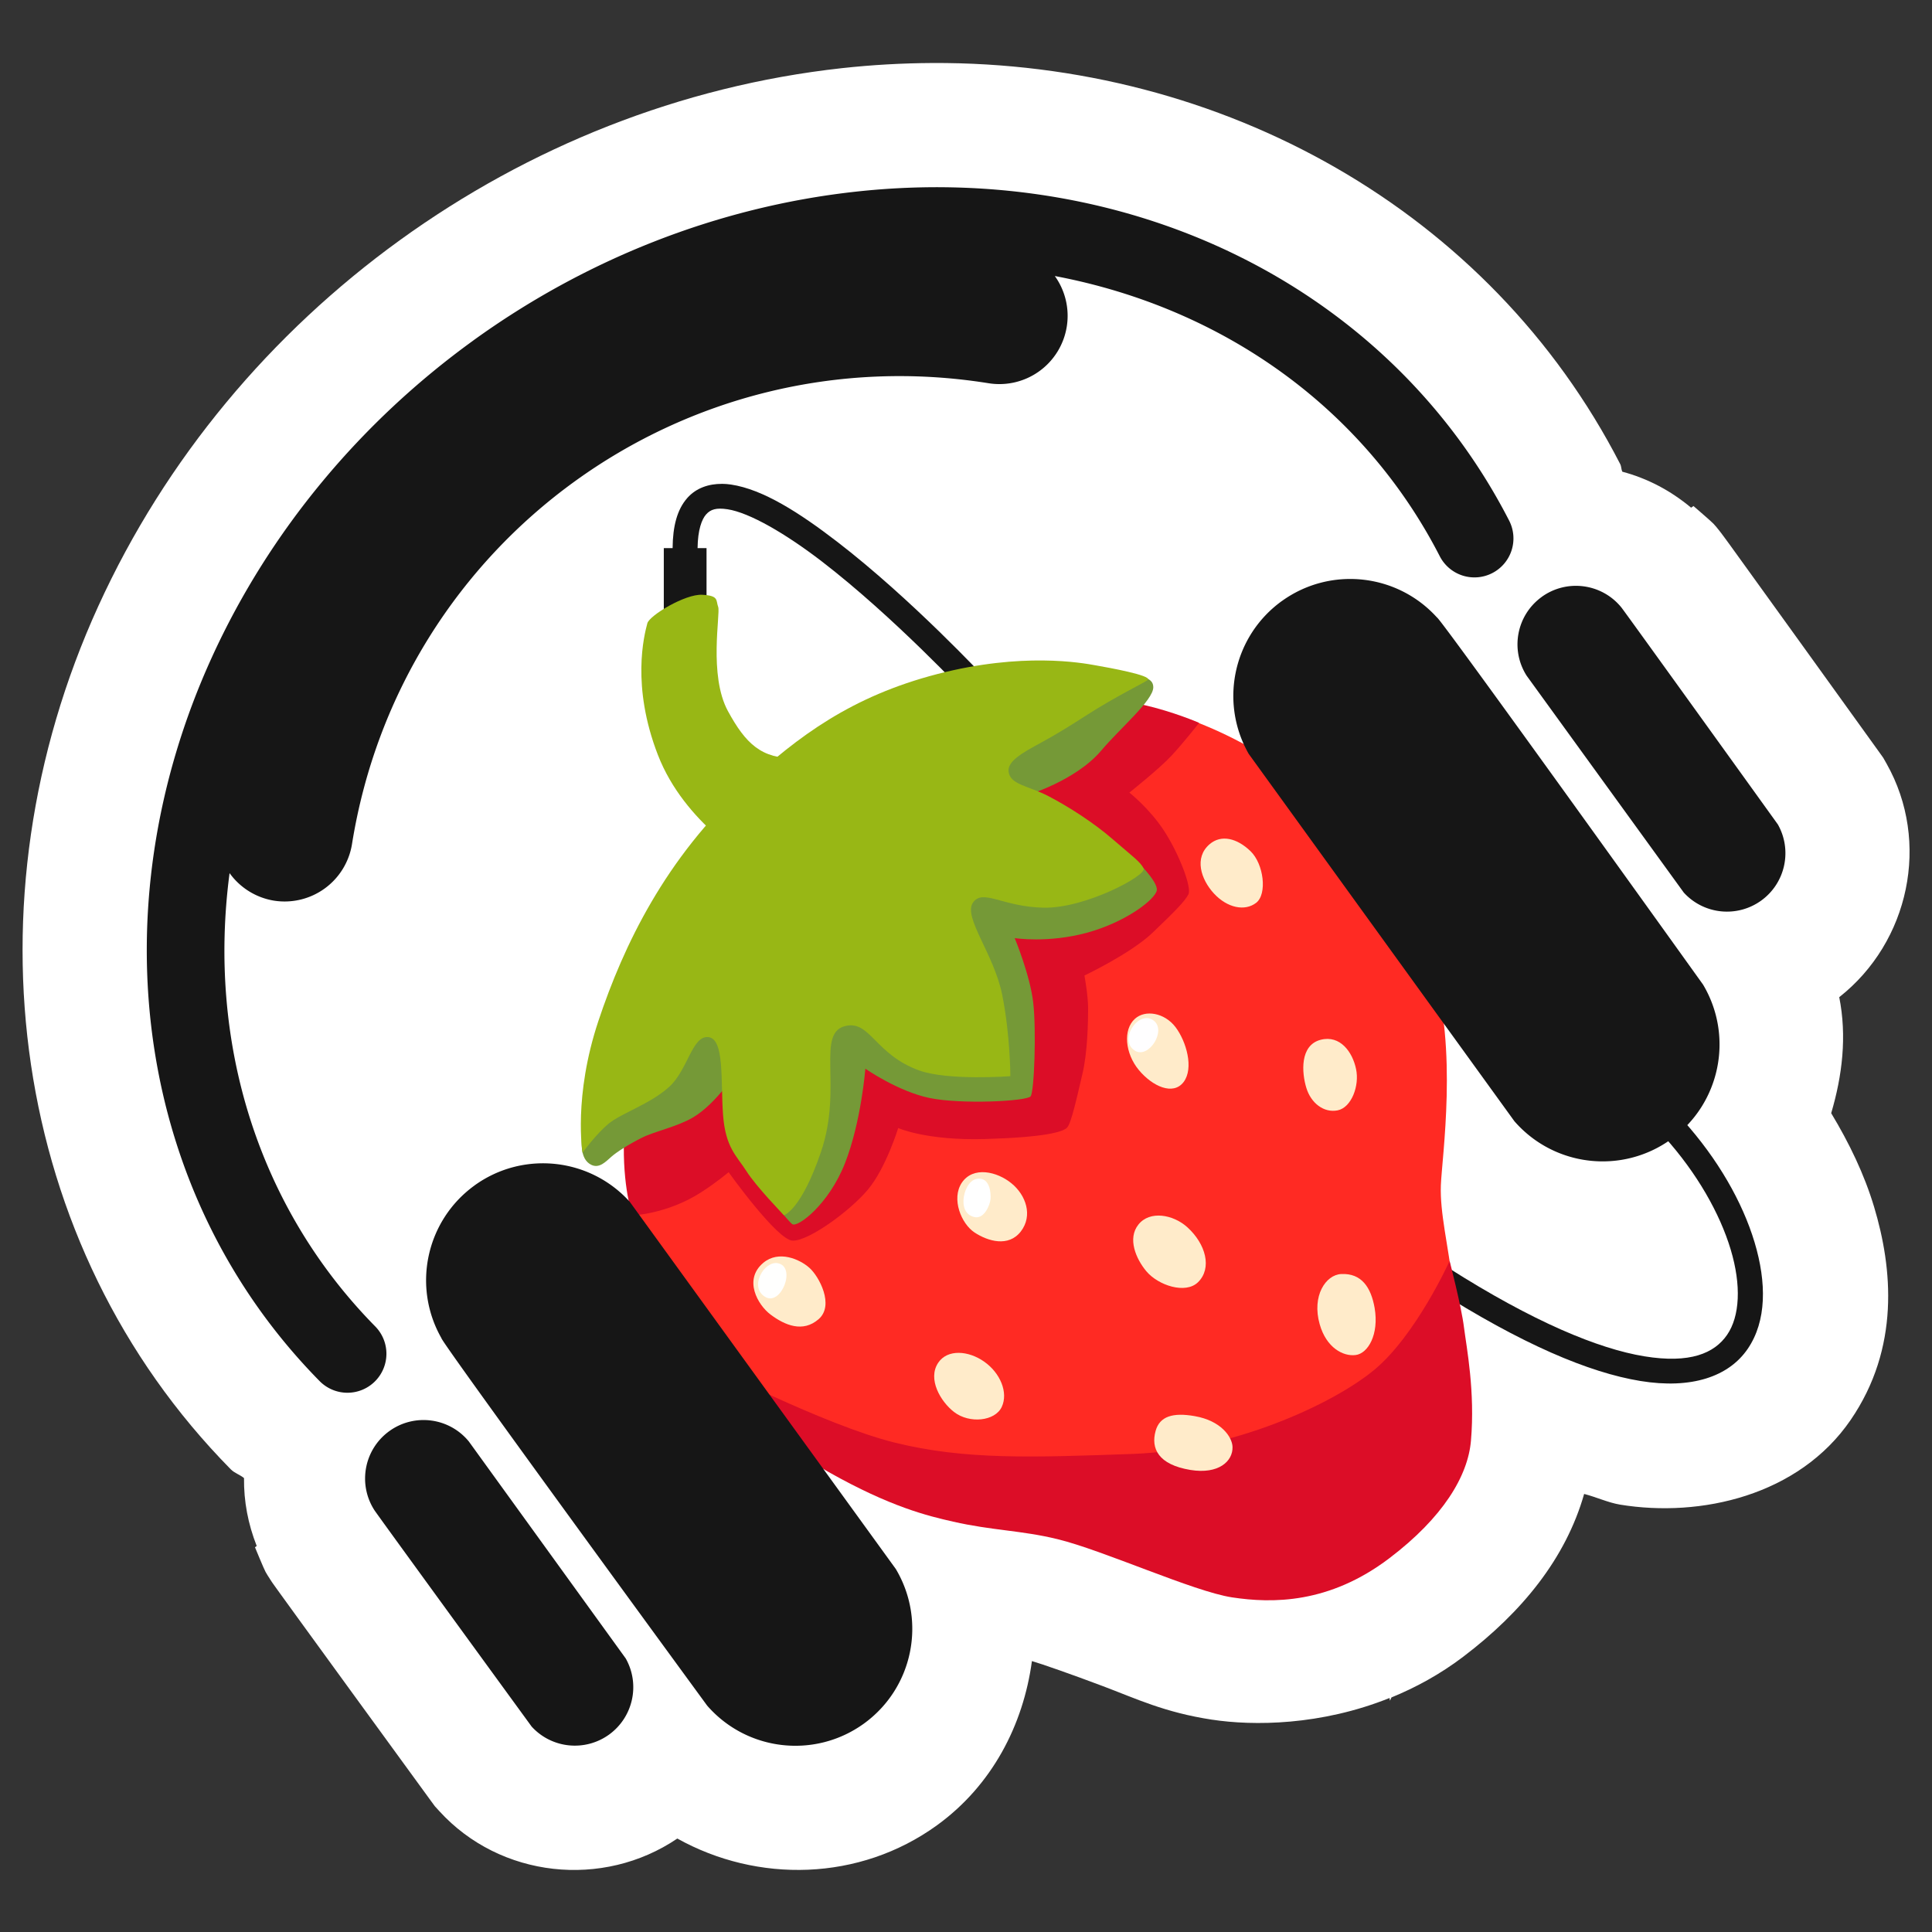 <?xml version="1.0" encoding="UTF-8" standalone="no"?>
<!-- Created with Inkscape (http://www.inkscape.org/) -->

<svg
   width="512"
   height="512"
   viewBox="0 0 135.467 135.467"
   version="1.1"
   id="svg15365"
   inkscape:version="1.2.1 (9c6d41e410, 2022-07-14)"
   sodipodi:docname="strawberry-orig.svg"
   xml:space="preserve"
   xmlns:inkscape="http://www.inkscape.org/namespaces/inkscape"
   xmlns:sodipodi="http://sodipodi.sourceforge.net/DTD/sodipodi-0.dtd"
   xmlns="http://www.w3.org/2000/svg"
   xmlns:svg="http://www.w3.org/2000/svg"><rect x="0" y="0" width="135.467" height="135.467" fill="#333333" stroke="none"/><sodipodi:namedview
     id="namedview15367"
     pagecolor="#505050"
     bordercolor="#ffffff"
     borderopacity="1"
     inkscape:showpageshadow="0"
     inkscape:pageopacity="0"
     inkscape:pagecheckerboard="1"
     inkscape:deskcolor="#505050"
     inkscape:document-units="px"
     showgrid="false"
     inkscape:zoom="1.3106905"
     inkscape:cx="23.270177"
     inkscape:cy="382.62275"
     inkscape:window-width="1920"
     inkscape:window-height="1031"
     inkscape:window-x="4096"
     inkscape:window-y="0"
     inkscape:window-maximized="1"
     inkscape:current-layer="layer1" /><defs
     id="defs15362" /><g
     inkscape:label="Layer 1"
     inkscape:groupmode="layer"
     id="layer1"><g
       id="g17460"
       transform="matrix(2.205,0,0,2.205,23.857,-170.474)"><path
         style="color:#000000;fill:#ffffff"
         d="m 18.829,79.316 c -0.952,0.005 -1.912,0.058 -2.877,0.164 -5.132,0.565 -9.966,2.511 -14.055,5.469 -4.089,2.958 -7.447,6.939 -9.59,11.637 -4.296,9.418 -2.818,20.315 4.211,27.449 0.123,0.124 0.29,0.17 0.422,0.279 -0.008,0.741 0.127,1.455 0.404,2.16 -9.91e-4,7.4e-4 -0.055,0.041 -0.055,0.041 4.2e-5,1.3e-4 0.284,0.691 0.334,0.779 0.075,0.133 0.087,0.144 0.105,0.172 0.002,0.003 0.002,0.007 0.004,0.01 l 0.002,-0.002 c 0.005,0.007 0.025,0.042 0.029,0.049 0.044,0.067 0.054,0.084 0.068,0.104 0.028,0.04 0.046,0.065 0.068,0.096 0.044,0.062 0.098,0.138 0.168,0.234 0.139,0.193 0.335,0.463 0.57,0.787 0.47,0.648 1.097,1.51 1.725,2.373 1.256,1.726 2.516,3.455 2.516,3.455 l 0.129,0.176 0.146,0.16 c 1.936,2.123 5.201,2.471 7.566,0.869 2.549,1.421 5.789,1.364 8.258,-0.422 l 0.002,-0.002 c 1.751,-1.269 2.742,-3.19 3.016,-5.219 0.318,0.092 1.247,0.417 2.246,0.793 1.07,0.402 1.961,0.838 3.479,1.07 h 0.002 0.002 c 1.313,0.2 3.455,0.19 5.643,-0.689 l 0.014,0.086 0.047,-0.104 c 0.768,-0.315 1.539,-0.73 2.283,-1.295 h 0.002 v -0.002 c 1.864,-1.414 3.257,-3.122 3.842,-5.174 0.377,0.096 0.768,0.278 1.143,0.34 2.562,0.42 5.682,-0.285 7.332,-2.693 1.572,-2.295 1.331,-4.826 0.746,-6.773 -0.313,-1.043 -0.792,-2.031 -1.365,-2.982 0.355,-1.197 0.503,-2.45 0.256,-3.689 2.229,-1.754 2.909,-4.937 1.506,-7.424 l -0.107,-0.189 -0.127,-0.178 c 0,0 -1.249,-1.735 -2.496,-3.467 -0.624,-0.866 -1.248,-1.732 -1.717,-2.381 -0.234,-0.324 -0.428,-0.594 -0.568,-0.787 -0.07,-0.096 -0.126,-0.173 -0.172,-0.234 -0.023,-0.031 -0.041,-0.055 -0.07,-0.094 -0.015,-0.019 -0.026,-0.035 -0.076,-0.098 -0.005,-0.006 -0.03,-0.036 -0.035,-0.043 -0.001,-0.002 -0.003,-0.002 -0.004,-0.004 -0.02,-0.026 -0.029,-0.042 -0.135,-0.158 -0.069,-0.075 -0.635,-0.56 -0.635,-0.561 -2e-6,-10e-7 -0.072,0.051 -0.074,0.053 -0.661,-0.55 -1.382,-0.928 -2.189,-1.145 -0.035,-0.078 -0.027,-0.165 -0.066,-0.242 C 36.554,83.997 28.033,79.269 18.829,79.316 Z"
         id="path17346"
         sodipodi:nodetypes="ccssscccscccccsssscccccccsccccccccccssscccccssssssccssccccc" /><g
         id="g16954"
         transform="translate(-39.309,49.096)"><path
           id="path16806"
           style="color:#000000;fill:#161616"
           d="m 51.448,43.603 c -0.416,-0.003 -0.821,0.129 -1.102,0.448 -0.324,0.367 -0.462,0.896 -0.468,1.596 h -0.28 v 2.937 h 1.359 v -2.937 h -0.285 c 0.007,-0.585 0.135,-0.918 0.27,-1.071 0.145,-0.164 0.326,-0.218 0.677,-0.166 0.702,0.105 1.859,0.78 3.002,1.658 2.285,1.757 4.615,4.254 4.615,4.254 l 0.582,-0.541 c 0,0 -2.347,-2.523 -4.713,-4.342 -1.183,-0.909 -2.346,-1.661 -3.369,-1.814 -0.096,-0.014 -0.192,-0.022 -0.288,-0.023 z" /><path
           style="color:#000000;fill:#161616"
           d="m 82.016,63.848 -0.59,0.531 c 1.027,1.143 1.754,2.425 2.098,3.57 0.344,1.145 0.29,2.125 -0.113,2.713 -0.403,0.588 -1.179,0.922 -2.633,0.684 -1.454,-0.238 -3.522,-1.088 -6.244,-2.82 l -0.426,0.67 c 2.776,1.767 4.912,2.667 6.541,2.934 1.629,0.267 2.812,-0.137 3.416,-1.02 0.604,-0.882 0.604,-2.106 0.219,-3.389 -0.385,-1.282 -1.169,-2.65 -2.268,-3.873 z"
           id="path16926" /><g
           id="g15638"
           transform="matrix(0.265,0,0,0.265,44.318,46.157)"><path
             style="fill:#ff2a23"
             d="M 73.13,16.43 C 72.55,15.85 55.41,16.06 55.41,16.06 L 16.14,59.68 c 0,0 -1.37,12.84 -0.11,18.22 0.71,3.03 2.16,8.48 6.56,14.95 3.01,4.43 5.37,6.35 5.37,6.35 l 23.44,10.13 39.19,4.03 22.95,-14.89 c 0,0 1.71,-6.84 1.1,-11.84 -0.61,-5.01 -1.59,-8.79 -1.47,-12.09 0.12,-3.3 2.08,-16.55 -1.02,-26.04 C 109.41,40.12 101.33,28.51 91.2,22.53 81.07,16.55 73.13,16.43 73.13,16.43 Z"
             id="path15579" /><path
             style="fill:#dc0d27"
             d="m 67.15,116.99 c 5.55,1.35 16.32,6.28 20.96,6.99 4.8,0.73 11.63,0.8 18.87,-4.69 6.46,-4.9 9.44,-9.88 9.8,-14.1 0.51,-5.91 -0.52,-11.14 -0.84,-13.64 -0.31,-2.5 -1.72,-7.94 -1.72,-7.94 0,0 -4.01,8.88 -9.02,13.05 -5.01,4.17 -17.1,9.7 -29.09,10.11 -11.99,0.42 -20.02,0.73 -28.47,-1.36 -8.45,-2.09 -22.8,-9.51 -22.8,-9.51 0,0 5.04,7.5 14.88,13.05 7.43,4.19 11.9,5.26 14.91,5.94 4.68,1.07 8.24,1.05 12.52,2.1 z"
             id="path15581" /><path
             style="fill:#dc0d27"
             d="m 35.87,33.05 c 0,0 -20.53,30.67 -20.72,35.78 -0.21,5.84 1,9.32 1,9.32 0,0 4.17,-0.15 8.24,-2.77 1.89,-1.21 3.31,-2.42 3.31,-2.42 0,0 5.79,8.11 7.66,8.21 1.87,0.1 6.85,-3.5 9.04,-6.1 2.19,-2.61 3.65,-7.41 3.65,-7.41 0,0 3.38,1.53 10.47,1.32 7.09,-0.21 9.27,-0.84 9.79,-1.36 0.52,-0.52 1.22,-3.81 1.84,-6.42 0.63,-2.61 0.69,-6.33 0.69,-7.9 0,-1.56 -0.44,-3.94 -0.44,-3.94 0,0 5.59,-2.65 8.2,-5.16 2.61,-2.5 3.86,-3.75 4.28,-4.59 0.42,-0.83 -1.15,-4.9 -2.92,-7.61 -1.77,-2.71 -4.17,-4.59 -4.17,-4.59 0,0 3.55,-2.82 5.01,-4.38 1.46,-1.56 3.36,-3.99 3.36,-3.99 0,0 -3.04,-1.33 -6.69,-2.16 -3.65,-0.83 -10.95,-1.77 -10.95,-1.77 z"
             id="path15583" /><path
             style="fill:#759937"
             d="m 19.32,52.84 c -0.29,0.2 -9.08,13.97 -9.18,15.23 -0.1,1.27 -0.31,3.31 1.07,4 0.98,0.49 1.76,-0.39 2.44,-0.98 0.68,-0.59 2.05,-1.46 3.61,-2.25 1.56,-0.79 4.24,-1.32 6.15,-2.44 2.83,-1.66 5.37,-5.66 5.37,-5.66 l 6.93,9.96 -2.47,6.14 c 0,0 1.74,2.09 2.09,2.35 0.63,0.47 4.39,-2.34 6.34,-7.32 1.95,-4.98 2.44,-11.33 2.44,-11.33 0,0 3.91,2.73 7.72,3.52 3.81,0.78 11.61,0.39 12.11,-0.2 0.44,-0.52 0.7,-7.96 0.31,-11.28 -0.39,-3.32 -2.22,-7.71 -2.22,-7.71 0,0 3.96,0.63 8.65,-0.64 4.69,-1.27 8.2,-4 8.4,-5.08 0.2,-1.08 -2.68,-3.82 -2.68,-3.82 l -11.58,-4.09 -1.4,-3.49 c 0,0 5.92,-1.74 9.01,-5.4 2.23,-2.65 6.23,-6.01 6.23,-7.58 0,-1.57 -2.52,-1.21 -2.52,-1.21 l -21.48,8.59 z"
             id="path15585" /><path
             style="fill:#98b715"
             d="m 29.77,26.42 c 6.31,-5.8 12.68,-10.56 22.95,-13.23 10.23,-2.66 17.37,-1.35 19.03,-1.05 1.66,0.29 6.66,1.2 6.27,1.73 -0.17,0.23 -3.82,1.96 -7.44,4.3 -3.62,2.34 -5.14,3.1 -6.05,3.61 -1.36,0.76 -3.32,1.81 -3.24,3.03 0.12,1.66 2.36,1.76 4.8,3.03 2.44,1.27 5.47,3.22 7.72,5.18 2.25,1.96 3.38,2.74 3.69,3.51 0.34,0.84 -7.01,4.79 -11.99,4.69 -4.98,-0.1 -7.32,-2.34 -8.5,-0.59 -1.17,1.76 2.54,6.15 3.52,11.04 0.98,4.89 0.98,9.77 0.98,9.77 0,0 -7.48,0.56 -10.94,-0.69 -5.21,-1.88 -5.86,-5.89 -8.69,-5.37 -3.83,0.7 -0.41,7.29 -3.1,15.16 -2.4,7.04 -4.44,7.58 -4.44,7.58 0,0 -3.31,-3.41 -4.49,-5.27 -1.18,-1.86 -2.53,-2.82 -2.82,-6.82 -0.29,-4 0.2,-9.08 -1.76,-9.28 -1.96,-0.2 -2.44,3.91 -4.69,5.96 -2.25,2.05 -5.66,3.13 -7.23,4.39 -1.56,1.27 -3.18,3.53 -3.18,3.53 0,0 -1.12,-6.75 1.91,-15.83 3.03,-9.08 8.02,-19.49 17.69,-28.38 z"
             id="path15587" /><path
             style="fill:#98b715"
             d="m 17.95,7.09 c 0.25,-0.93 4.52,-3.52 6.57,-3.42 2.05,0.1 1.64,0.68 1.93,1.46 0.29,0.78 -1.17,8.2 1.17,12.5 2.11,3.87 4,5.76 8.2,5.66 4.2,-0.1 -5.27,12.4 -5.27,12.4 0,0 -8.11,-4.49 -11.33,-12.79 C 16,14.6 17.56,8.55 17.95,7.09 Z"
             id="path15589" /><path
             style="fill:#ffebca"
             d="m 101.21,85.18 c -1.85,0.09 -3.55,2.61 -2.58,6.03 0.8,2.83 2.83,3.88 4.31,3.69 1.48,-0.18 2.83,-2.46 2.28,-5.66 -0.43,-2.43 -1.55,-4.18 -4.01,-4.06 z"
             id="path15591" /><path
             style="fill:#ffebca"
             d="m 98.75,57.07 c -2.53,0.65 -2.28,3.97 -1.72,5.78 0.55,1.81 2.09,3.02 3.75,2.69 1.66,-0.33 2.65,-2.96 2.21,-4.97 -0.42,-2.02 -1.9,-4.1 -4.24,-3.5 z"
             id="path15593" /><path
             style="fill:#ffebca"
             d="m 85.4,33.62 c -1.84,1.6 -1.05,4.18 0.55,5.91 1.6,1.72 3.69,2.15 5.05,1.11 1.36,-1.04 0.92,-4.68 -0.68,-6.21 -1.6,-1.54 -3.51,-2.04 -4.92,-0.81 z"
             id="path15595" /><path
             style="fill:#ffebca"
             d="m 76.46,54.55 c -1.46,1.31 -1.18,4.16 0.46,6.14 1.64,1.98 4.13,3.1 5.38,1.45 1.25,-1.65 0.33,-4.88 -0.98,-6.6 C 80,53.82 77.7,53.43 76.46,54.55 Z"
             id="path15597" /><path
             style="fill:#fffeff"
             d="m 76.48,58.39 c 1.65,0.99 3.85,-2.49 2.18,-3.66 -1.8,-1.27 -4.25,2.42 -2.18,3.66 z"
             id="path15599" /><path
             style="fill:#ffebca"
             d="m 76.88,79.24 c -1.35,1.68 -0.29,4.13 0.95,5.61 1.43,1.7 4.7,2.77 6.19,1.32 1.73,-1.68 0.95,-4.6 -1.29,-6.62 -1.69,-1.52 -4.49,-2.02 -5.85,-0.31 z"
             id="path15601" /><path
             style="fill:#ffebca"
             d="m 78.94,104.01 c -0.58,2.09 0.3,4.04 4.18,4.68 3.38,0.55 5.11,-1.05 5.05,-2.77 -0.04,-1.17 -1.35,-3.14 -4.55,-3.69 -2.57,-0.45 -4.19,0 -4.68,1.78 z"
             id="path15603" /><path
             style="fill:#ffebca"
             d="m 52.85,95.83 c -1.31,1.96 0.3,4.67 1.91,5.91 1.84,1.42 4.92,1.11 5.72,-0.62 0.8,-1.72 -0.18,-4.06 -2.09,-5.41 -1.91,-1.36 -4.43,-1.54 -5.54,0.12 z"
             id="path15605" /><path
             style="fill:#ffebca"
             d="m 31.87,83.83 c -2.42,2.02 -0.67,5.06 0.86,6.21 1.72,1.29 3.88,2.21 5.78,0.55 1.9,-1.66 0.06,-5.11 -1.11,-6.15 -1.16,-1.04 -3.68,-2.15 -5.53,-0.61 z"
             id="path15607" /><path
             style="fill:#fffffe"
             d="m 33.6,83.88 c -1.63,-0.31 -3.51,2.89 -1.48,4.06 1.89,1.09 3.75,-3.63 1.48,-4.06 z"
             id="path15609" /><path
             style="fill:#ffebca"
             d="m 55.68,74.23 c -1.28,1.93 -0.06,4.92 1.54,5.97 1.6,1.05 4.06,1.78 5.54,-0.12 1.48,-1.91 0.62,-4.37 -1.11,-5.78 -1.72,-1.42 -4.61,-2.1 -5.97,-0.07 z"
             id="path15611" /><path
             style="fill:#ffffff"
             d="m 57.9,73.74 c -1.11,-0.12 -1.78,1.05 -1.97,2.15 -0.18,1.11 0.12,2.21 1.29,2.46 1.17,0.25 1.85,-1.48 1.91,-2.15 0.06,-0.68 -0.06,-2.34 -1.23,-2.46 z"
             id="path15613" /></g><path
           id="path16707"
           style="color:#000000;fill:#161616;fill-opacity:1;stroke-width:0.469;stroke-linecap:round;stroke-linejoin:round;paint-order:markers stroke fill"
           d="m 43.532,39.05 c -3.553,2.57 -6.463,6.029 -8.306,10.07 -3.686,8.082 -2.388,17.112 3.428,23.015 a 1.24,1.24 0 0 0 1.754,0.013 1.24,1.24 0 0 0 0.013,-1.753 C 36.701,66.618 35.077,61.375 35.79,55.981 a 2.17,2.17 0 0 0 1.408,0.875 2.17,2.17 0 0 0 2.485,-1.799 C 41.231,45.395 50.265,38.856 59.926,40.403 a 2.17,2.17 0 0 0 2.486,-1.8 2.17,2.17 0 0 0 -0.38,-1.609 c 5.347,1.011 9.819,4.194 12.241,8.91 a 1.24,1.24 0 0 0 1.669,0.537 1.24,1.24 0 0 0 0.537,-1.67 C 72.694,37.399 64.524,33.34 55.695,34.312 c -4.415,0.486 -8.61,2.167 -12.163,4.737 z m 0.044,26.866 c -1.536,1.114 -1.988,3.205 -1.049,4.853 -0.056,0.058 8.449,11.684 8.449,11.684 1.264,1.452 3.426,1.7 4.986,0.572 1.559,-1.129 1.998,-3.261 1.014,-4.915 L 48.516,66.433 C 47.243,65.026 45.114,64.802 43.576,65.915 Z M 69.247,47.332 c -1.537,1.113 -1.99,3.205 -1.051,4.855 l 8.45,11.683 c 1.264,1.452 3.426,1.7 4.986,0.572 1.559,-1.129 1.998,-3.261 1.014,-4.915 0,0 -8.389,-11.71 -8.461,-11.675 -1.273,-1.407 -3.401,-1.631 -4.938,-0.519 z M 40.868,73.726 c -0.797,0.577 -1.006,1.675 -0.478,2.505 -0.029,-0.019 5.005,6.889 5.005,6.889 0.637,0.699 1.697,0.808 2.464,0.254 0.765,-0.555 0.993,-1.596 0.528,-2.42 L 43.398,74.054 C 42.774,73.293 41.665,73.149 40.868,73.726 Z M 77.514,47.199 c -0.797,0.577 -1.007,1.675 -0.478,2.505 l 4.996,6.895 c 0.637,0.699 1.697,0.808 2.464,0.254 0.766,-0.555 0.993,-1.596 0.528,-2.42 0,0 -4.99,-6.939 -4.981,-6.906 -0.623,-0.761 -1.732,-0.905 -2.529,-0.329 z" /></g></g></g></svg>
